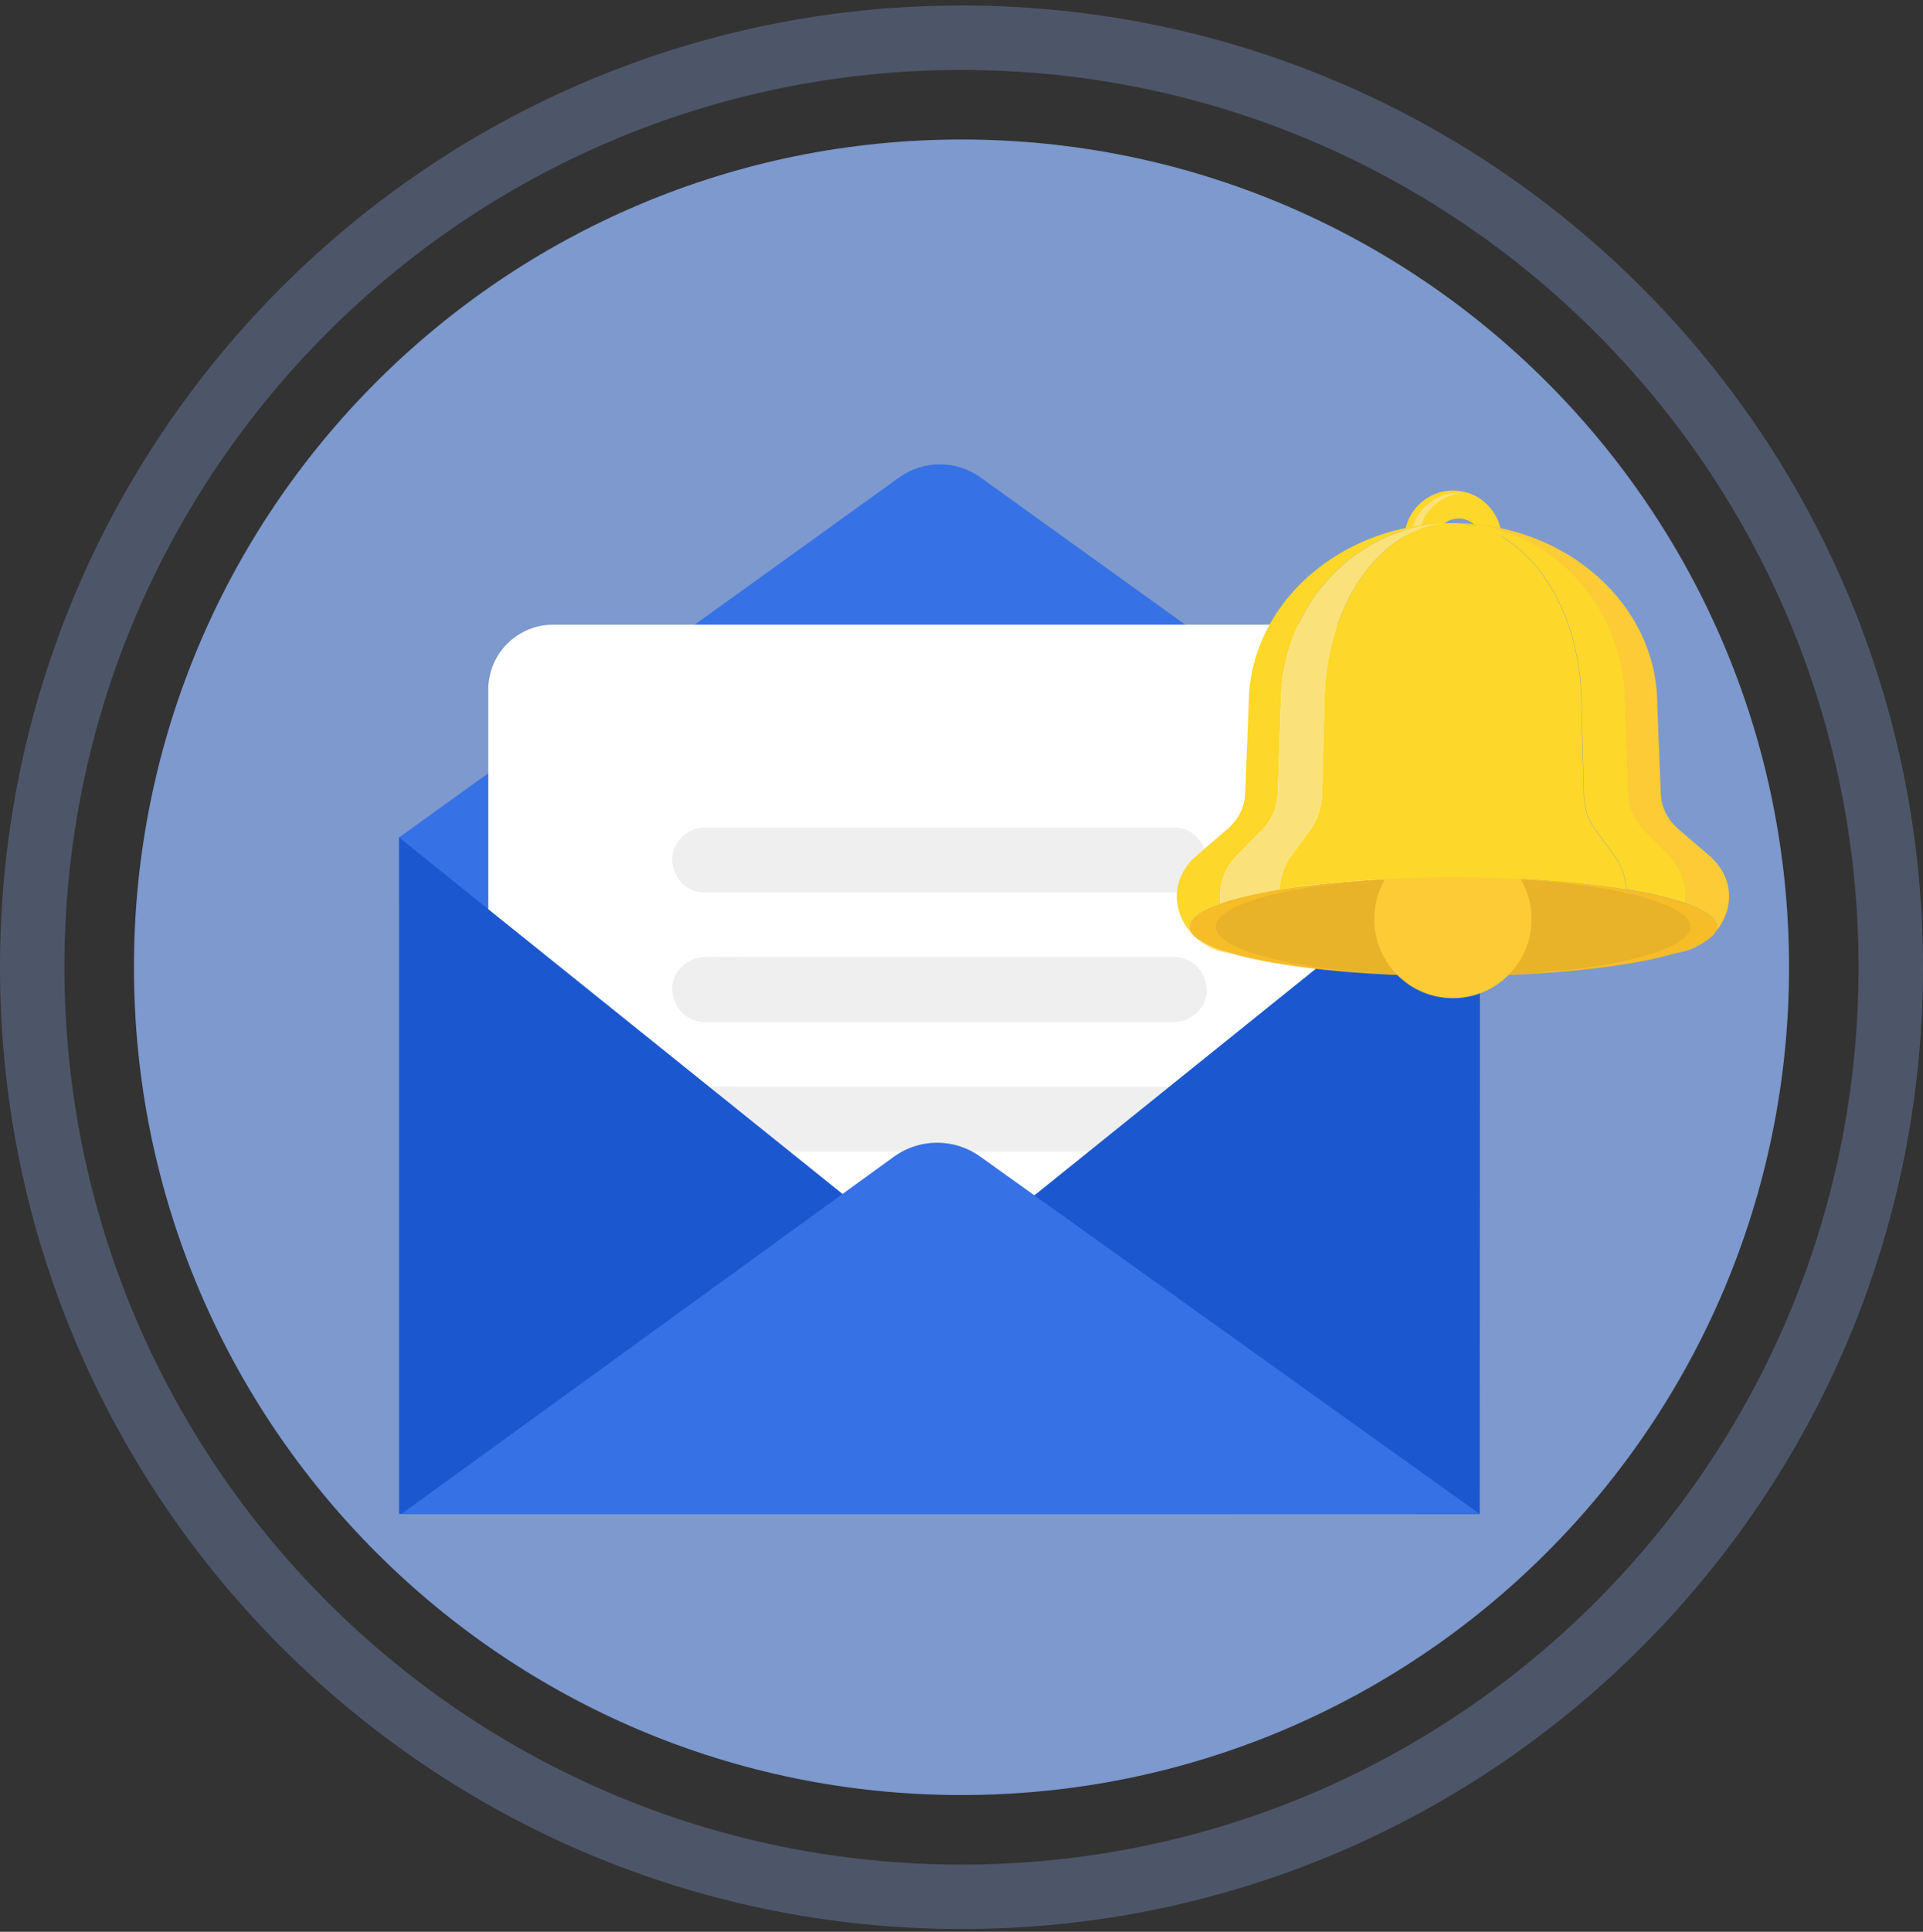 <svg width="233" height="234" viewBox="0 0 233 234" fill="none" xmlns="http://www.w3.org/2000/svg">
<rect x="0" y="0" width="233" height="234" fill="#333333" stroke="none"/>
<path opacity="0.29" d="M116.5 0.666C52.158 0.666 0 52.825 0 117.166C0 181.508 52.158 233.666 116.5 233.666C180.842 233.666 233 181.508 233 117.166C233 52.825 180.842 0.666 116.5 0.666ZM116.5 225.862C56.473 225.862 7.805 177.193 7.805 117.166C7.805 57.14 56.473 8.471 116.5 8.471C176.527 8.471 225.195 57.14 225.195 117.166C225.195 177.193 176.527 225.862 116.5 225.862Z" fill="#8EAFF0"/>
<path opacity="0.82" d="M116.5 217.435C171.877 217.435 216.769 172.543 216.769 117.166C216.769 61.789 171.877 16.898 116.5 16.898C61.123 16.898 16.231 61.789 16.231 117.166C16.231 172.543 61.123 217.435 116.5 217.435Z" fill="#8EAFF0"/>
<path d="M118.81 57.838C115.865 55.718 111.893 55.718 108.949 57.838L48.351 101.443L48.491 183.132L179.281 183.386L179.319 101.341L118.81 57.838Z" fill="#3671E5"/>
<path d="M160.626 75.668H67.032C62.692 75.668 59.164 79.183 59.164 83.536V160.035C59.164 164.376 62.679 167.904 67.032 167.904H160.626C164.966 167.904 168.494 164.388 168.494 160.035V83.536C168.494 79.196 164.966 75.668 160.626 75.668Z" fill="white"/>
<g opacity="0.83">
<path d="M85.37 108.118C87.274 108.118 89.165 108.118 91.068 108.118C95.586 108.118 100.104 108.118 104.634 108.118C110.117 108.118 115.599 108.118 121.082 108.118C125.815 108.118 130.561 108.118 135.295 108.118C137.592 108.118 139.902 108.156 142.199 108.118C142.237 108.118 142.262 108.118 142.3 108.118C144.356 108.118 146.323 106.303 146.222 104.184C146.12 102.052 144.496 100.25 142.3 100.25C140.397 100.25 138.506 100.25 136.602 100.25C132.084 100.25 127.566 100.25 123.036 100.25C117.554 100.25 112.071 100.25 106.589 100.25C101.855 100.25 97.109 100.25 92.375 100.25C90.078 100.25 87.769 100.212 85.472 100.25C85.434 100.25 85.408 100.25 85.37 100.25C83.314 100.25 81.347 102.065 81.449 104.184C81.537 106.316 83.175 108.118 85.37 108.118Z" fill="#ECECEC"/>
<path d="M85.37 123.804C87.274 123.804 89.165 123.804 91.068 123.804C95.586 123.804 100.104 123.804 104.634 123.804C110.117 123.804 115.599 123.804 121.081 123.804C125.815 123.804 130.561 123.804 135.295 123.804C137.592 123.804 139.902 123.842 142.199 123.804C142.237 123.804 142.262 123.804 142.3 123.804C144.356 123.804 146.323 121.989 146.222 119.87C146.12 117.738 144.496 115.935 142.3 115.935C140.397 115.935 138.506 115.935 136.602 115.935C132.084 115.935 127.566 115.935 123.036 115.935C117.553 115.935 112.071 115.935 106.589 115.935C101.855 115.935 97.109 115.935 92.375 115.935C90.078 115.935 87.769 115.897 85.472 115.935C85.433 115.935 85.408 115.935 85.37 115.935C83.314 115.935 81.347 117.75 81.449 119.87C81.537 122.002 83.174 123.804 85.37 123.804Z" fill="#ECECEC"/>
<path d="M85.37 139.502C87.274 139.502 89.165 139.502 91.068 139.502C95.586 139.502 100.104 139.502 104.634 139.502C110.117 139.502 115.599 139.502 121.081 139.502C125.815 139.502 130.561 139.502 135.295 139.502C137.592 139.502 139.902 139.54 142.199 139.502C142.237 139.502 142.262 139.502 142.3 139.502C144.356 139.502 146.323 137.687 146.222 135.568C146.12 133.436 144.496 131.634 142.3 131.634C140.397 131.634 138.506 131.634 136.602 131.634C132.084 131.634 127.566 131.634 123.036 131.634C117.553 131.634 112.071 131.634 106.589 131.634C101.855 131.634 97.109 131.634 92.375 131.634C90.078 131.634 87.769 131.596 85.472 131.634C85.433 131.634 85.408 131.634 85.37 131.634C83.314 131.634 81.347 133.449 81.449 135.568C81.537 137.7 83.174 139.502 85.37 139.502Z" fill="#ECECEC"/>
</g>
<path d="M179.319 101.341L179.281 183.386H48.352V101.443L113.823 154.058L179.319 101.341Z" fill="#1B58D0"/>
<path d="M108.315 140.111L48.643 183.386H179.281L118.785 140.111C115.65 137.852 111.437 137.852 108.315 140.111Z" fill="#3671E5"/>
<path d="M149.102 115.479C147.364 114.971 146.031 114.413 145.168 113.816C146.222 114.654 147.554 115.263 149.102 115.479Z" fill="#FDD729"/>
<path d="M203.063 115.453C204.446 115.237 205.652 114.73 206.642 114.007C205.791 114.527 204.586 115.009 203.063 115.453Z" fill="#FDCB35"/>
<path d="M178.583 59.995C178.342 59.881 178.1 59.779 177.847 59.703C177.276 59.513 176.679 59.424 176.045 59.424C172.796 59.424 170.156 62.076 170.156 65.338C170.156 67.965 171.869 70.186 174.23 70.96C174.776 71.138 175.347 71.239 175.943 71.252C175.981 71.252 176.019 71.252 176.057 71.252C179.306 71.252 181.958 68.599 181.958 65.338C181.946 62.99 180.562 60.947 178.583 59.995ZM176.451 68.117C176.324 68.142 176.184 68.142 176.045 68.142C175.816 68.142 175.588 68.117 175.372 68.054C174.154 67.749 173.253 66.645 173.253 65.325C173.253 63.777 174.509 62.521 176.057 62.521C176.514 62.521 176.958 62.635 177.339 62.838C177.377 62.85 177.402 62.876 177.441 62.889C178.608 63.181 179.496 64.208 179.56 65.478C179.636 66.912 178.621 68.142 177.25 68.384C176.958 68.333 176.692 68.244 176.451 68.117Z" fill="#FDD729"/>
<path d="M171.844 65.922C171.679 62.724 174.09 59.995 177.25 59.729C176.984 59.703 176.73 59.703 176.463 59.716C173.214 59.881 170.714 62.66 170.879 65.922C170.994 68.168 172.352 70.059 174.242 70.96C175.093 71.366 176.057 71.569 177.06 71.518C177.123 71.518 177.187 71.505 177.25 71.505C176.806 71.468 176.362 71.379 175.943 71.239C173.659 70.516 171.971 68.434 171.844 65.922Z" fill="#FBE17A"/>
<path d="M177.428 62.889C178.595 63.181 179.484 64.208 179.547 65.478C179.623 66.912 178.608 68.142 177.237 68.384C177.44 68.422 177.656 68.434 177.872 68.422C179.42 68.346 180.6 67.026 180.524 65.478C180.448 63.929 179.128 62.736 177.593 62.812C177.504 62.812 177.415 62.825 177.326 62.838C177.301 62.838 177.275 62.85 177.25 62.85C177.301 62.863 177.364 62.876 177.428 62.889Z" fill="#FDD729"/>
<path d="M181.946 65.338C181.946 62.99 180.575 60.947 178.583 59.995C178.583 59.995 178.583 59.995 178.57 59.995C178.341 59.881 178.1 59.792 177.847 59.703C177.707 59.703 177.567 59.703 177.428 59.703C177.364 59.703 177.301 59.716 177.237 59.716C174.077 59.97 171.679 62.711 171.831 65.909C171.958 68.434 173.659 70.516 175.918 71.239C175.956 71.239 175.994 71.239 176.032 71.239C179.293 71.252 181.946 68.599 181.946 65.338ZM173.951 65.757C173.874 64.208 175.067 62.889 176.603 62.812C176.819 62.8 177.034 62.812 177.237 62.85C177.263 62.838 177.288 62.838 177.314 62.838C177.402 62.825 177.491 62.812 177.58 62.812C179.116 62.736 180.435 63.929 180.512 65.478C180.588 67.026 179.395 68.346 177.859 68.422C177.644 68.434 177.428 68.422 177.225 68.384C176.946 68.333 176.679 68.244 176.438 68.117C176.311 68.142 176.171 68.142 176.032 68.142C175.803 68.142 175.575 68.117 175.359 68.054C174.56 67.609 174.001 66.759 173.951 65.757Z" fill="#FDD729"/>
<path d="M147.884 109.425C147.643 107.42 148.227 105.288 149.851 103.638L153.011 100.415C154.115 99.298 154.75 97.775 154.813 96.163L155.181 85.351C155.181 73.206 164.522 63.358 176.045 63.358C162.377 63.358 151.298 73.206 151.298 85.351L150.866 96.163C150.803 97.775 150.041 99.298 148.734 100.415L144.991 103.638C141.793 106.379 142.008 110.44 144.381 113.042C144.204 112.788 144.102 112.522 144.102 112.255C144.09 111.24 145.473 110.275 147.884 109.425Z" fill="#FDD729"/>
<path d="M196.908 85.351L197.276 96.163C197.327 97.775 197.974 99.298 199.078 100.415L202.238 103.638C203.862 105.288 204.434 107.407 204.205 109.412C206.654 110.263 208.038 111.227 208.038 112.255C208.038 112.458 207.987 112.661 207.873 112.864C210.094 110.263 210.233 106.329 207.111 103.651L203.367 100.427C202.06 99.311 201.299 97.788 201.235 96.176L200.804 85.364C200.804 73.219 189.725 63.371 176.057 63.371C187.568 63.371 196.908 73.206 196.908 85.351Z" fill="#FDCB35"/>
<path d="M155.181 85.351L154.813 96.163C154.762 97.775 154.115 99.298 153.011 100.415L149.851 103.638C148.227 105.288 147.643 107.42 147.884 109.425C149.712 108.791 152.135 108.22 155.016 107.75C155.143 106.278 155.613 104.831 156.488 103.638L158.849 100.415C159.674 99.298 160.156 97.775 160.194 96.163L160.473 85.351C160.473 73.206 167.453 63.358 176.045 63.358C164.522 63.371 155.181 73.206 155.181 85.351Z" fill="#FBE17A"/>
<path d="M191.629 85.351L191.908 96.163C191.946 97.775 192.428 99.298 193.253 100.415L195.614 103.638C196.489 104.831 196.959 106.278 197.086 107.737C199.966 108.207 202.39 108.765 204.23 109.4C204.459 107.407 203.875 105.275 202.263 103.626L199.103 100.402C197.999 99.285 197.365 97.763 197.301 96.151L196.933 85.338C196.933 73.193 187.593 63.346 176.07 63.346C184.649 63.371 191.629 73.206 191.629 85.351Z" fill="#FDD729"/>
<path d="M207.885 112.864C207.987 112.661 208.05 112.458 208.05 112.255C208.05 111.227 206.667 110.263 204.218 109.412C202.39 108.778 199.954 108.22 197.073 107.75C191.451 106.836 184.116 106.278 176.07 106.278C168.011 106.278 160.651 106.836 155.029 107.75C152.148 108.22 149.724 108.791 147.897 109.425C145.473 110.263 144.102 111.227 144.102 112.255C144.102 112.522 144.191 112.788 144.381 113.042C144.559 113.308 144.838 113.562 145.194 113.803C146.044 114.4 147.389 114.958 149.128 115.466C154.813 117.128 164.763 118.232 176.083 118.232C187.441 118.232 197.416 117.128 203.088 115.453C204.611 115.009 205.817 114.514 206.667 114.006C207.251 113.638 207.67 113.258 207.885 112.864Z" fill="#F6BD28"/>
<path d="M204.662 112.864C204.763 112.661 204.802 112.458 204.802 112.255C204.802 111.227 203.558 110.263 201.35 109.412C199.7 108.778 197.517 108.22 194.928 107.75C189.877 106.836 183.278 106.278 176.057 106.278C168.811 106.278 162.199 106.836 157.136 107.75C154.547 108.22 152.364 108.791 150.727 109.425C148.557 110.263 147.326 111.227 147.326 112.255C147.326 112.522 147.415 112.788 147.567 113.042C147.732 113.308 147.973 113.562 148.303 113.803C149.077 114.4 150.27 114.958 151.831 115.466C156.932 117.128 165.879 118.232 176.057 118.232C186.261 118.232 195.233 117.128 200.334 115.453C201.705 115.009 202.784 114.514 203.545 114.006C204.091 113.638 204.472 113.258 204.662 112.864Z" fill="#E8B229"/>
<path d="M176.045 120.91C181.308 120.91 185.575 116.626 185.575 111.341C185.575 106.057 181.308 101.773 176.045 101.773C170.781 101.773 166.514 106.057 166.514 111.341C166.514 116.626 170.781 120.91 176.045 120.91Z" fill="#FDCB35"/>
<path d="M160.473 85.351L160.194 96.163C160.156 97.775 159.674 99.298 158.849 100.415L156.488 103.638C155.613 104.831 155.143 106.278 155.016 107.75C160.638 106.824 167.999 106.278 176.057 106.278C184.09 106.278 191.438 106.836 197.06 107.75C196.933 106.291 196.464 104.844 195.588 103.651L193.228 100.427C192.403 99.311 191.921 97.788 191.883 96.176L191.603 85.364C191.603 73.219 184.623 63.371 176.032 63.371C167.44 63.371 160.473 73.206 160.473 85.351Z" fill="#FDD729"/>
</svg>
